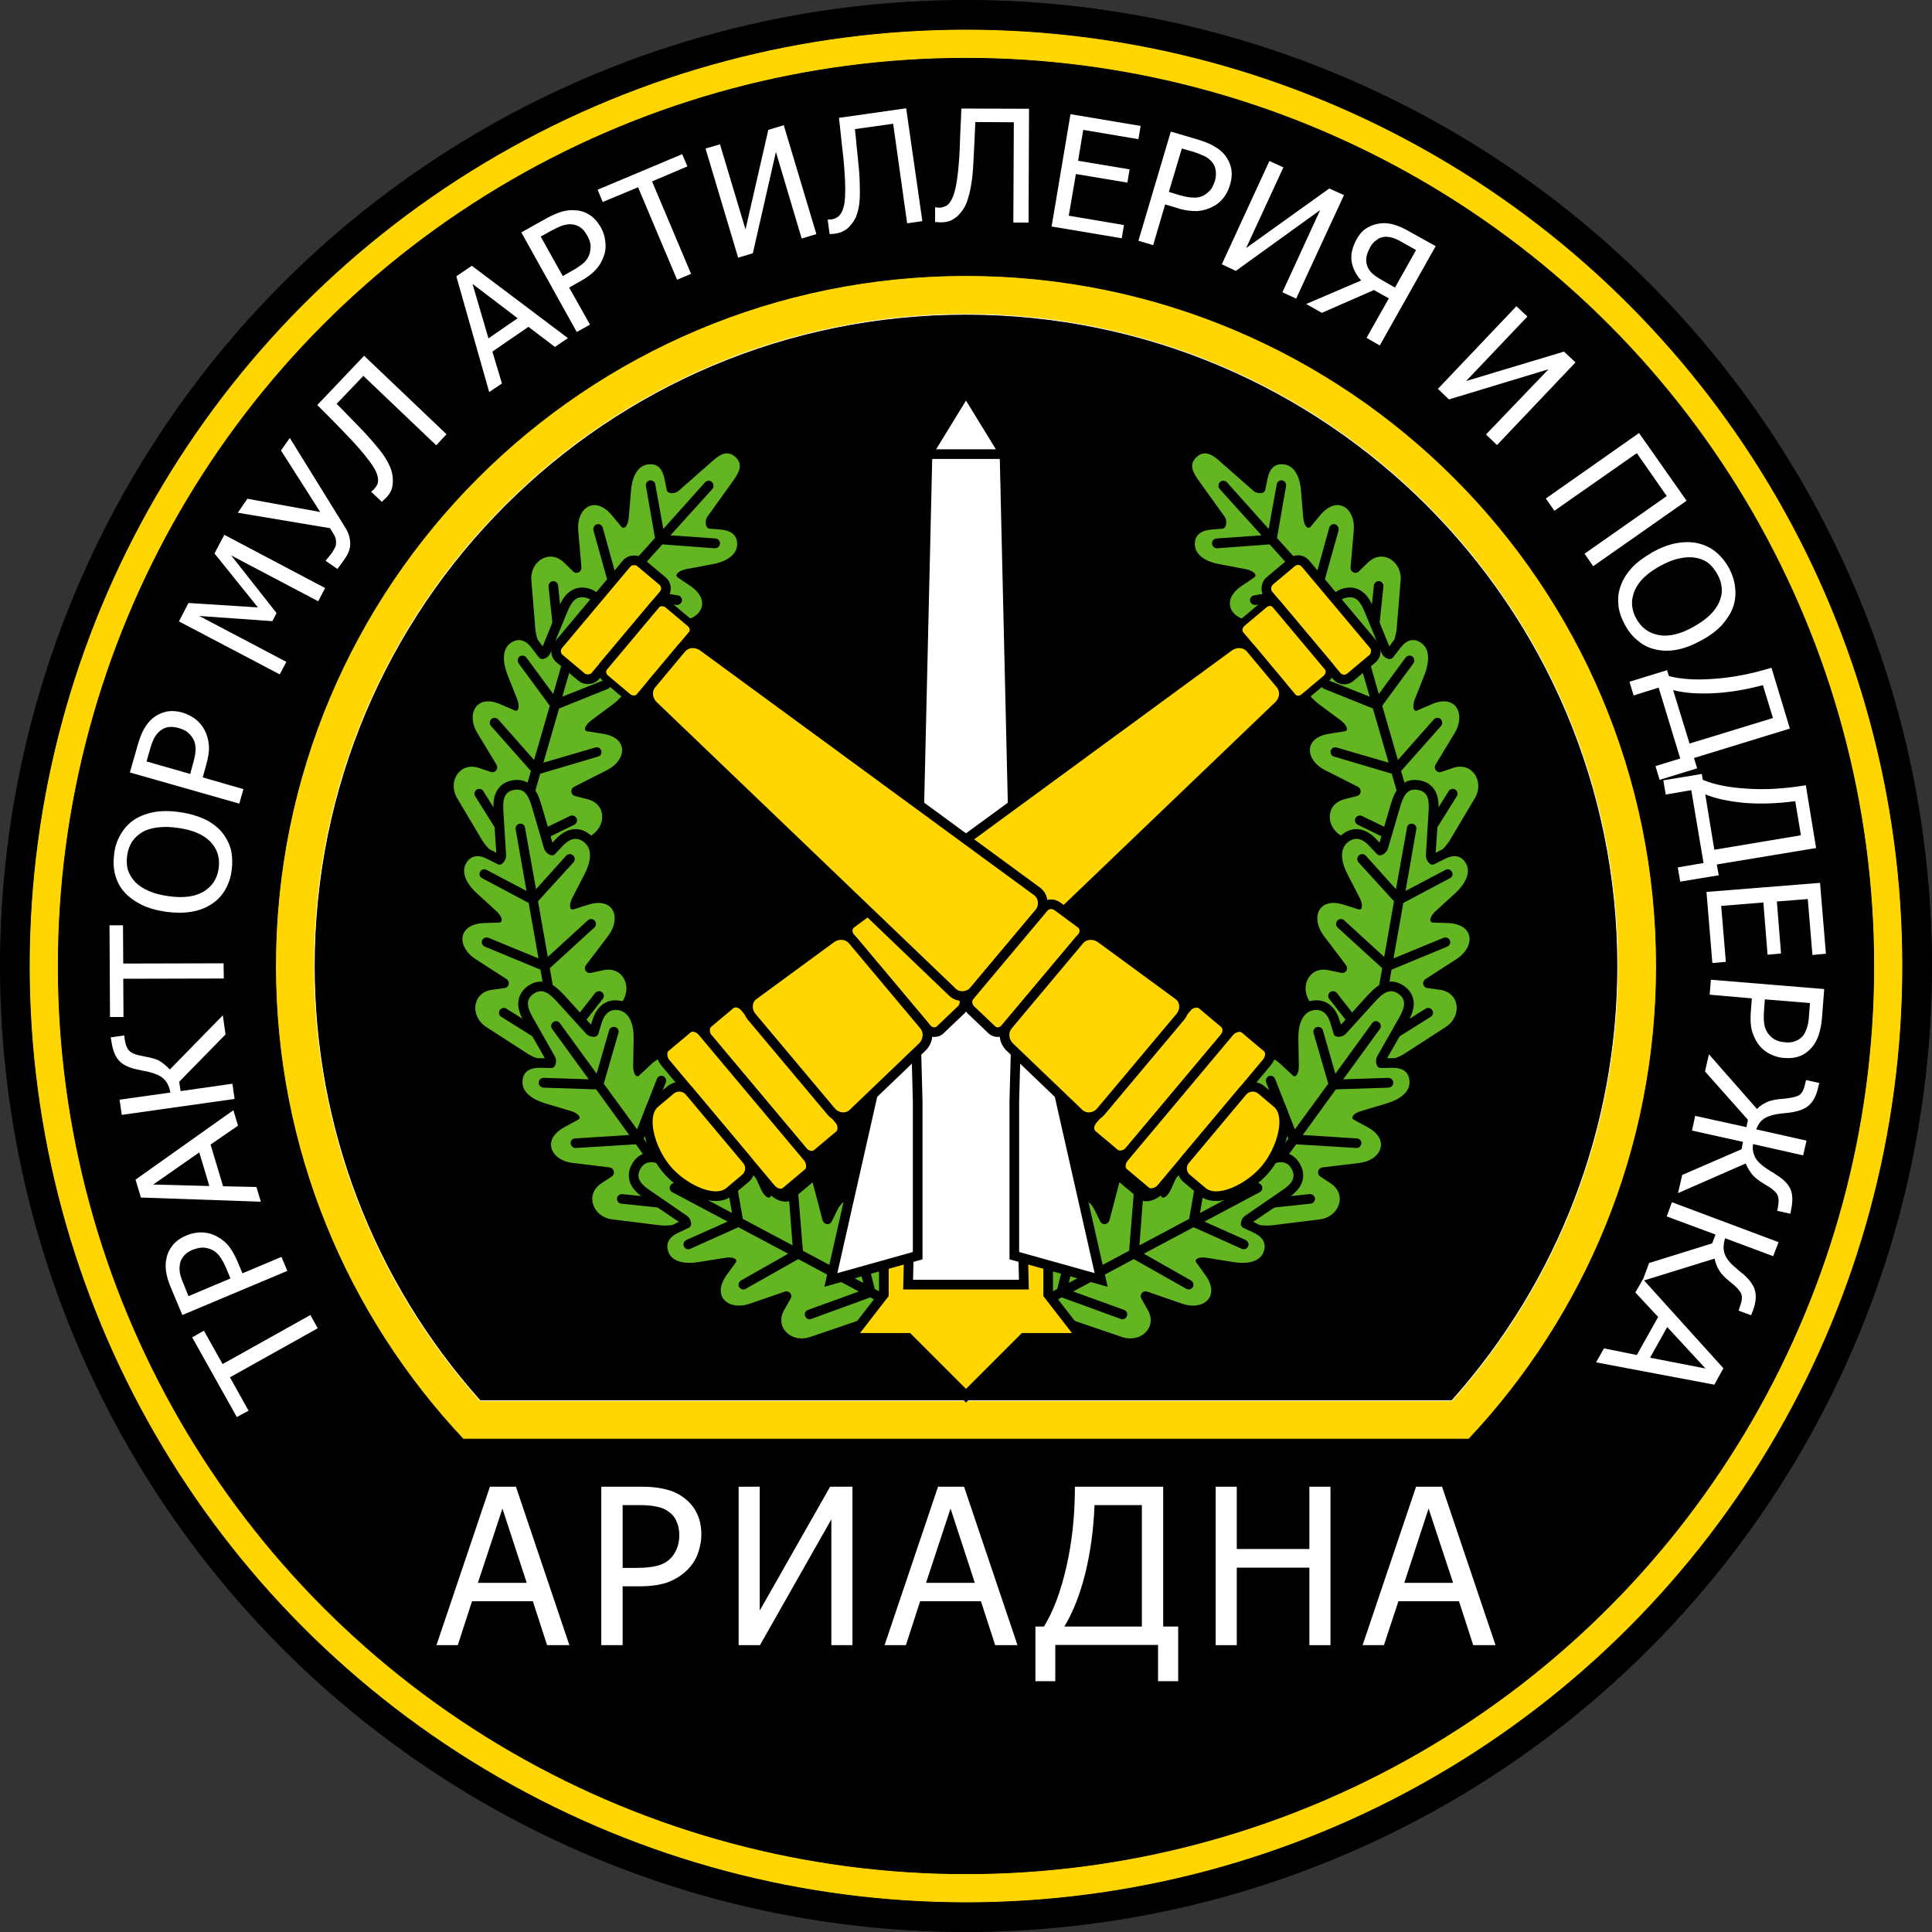 <?xml version="1.0" encoding="UTF-8" standalone="no"?>
<!-- Creator: CorelDRAW X7 -->

<svg
   xmlns:dc="http://purl.org/dc/elements/1.1/"
   xmlns:cc="http://creativecommons.org/ns#"
   xmlns:rdf="http://www.w3.org/1999/02/22-rdf-syntax-ns#"
   xmlns:svg="http://www.w3.org/2000/svg"
   xmlns="http://www.w3.org/2000/svg"
   xmlns:sodipodi="http://sodipodi.sourceforge.net/DTD/sodipodi-0.dtd"
   xmlns:inkscape="http://www.inkscape.org/namespaces/inkscape"
   xml:space="preserve"
   width="7.877in"
   height="7.877in"
   version="1.1"
   style="clip-rule:evenodd;fill-rule:evenodd;image-rendering:optimizeQuality;shape-rendering:geometricPrecision;text-rendering:geometricPrecision"
   viewBox="0 0 7877 7877"
   id="svg5395"
   inkscape:version="0.91 r13725"
   sodipodi:docname="ariadna_traktor_mul.svg"><rect x="0" y="0" width="7877" height="7877" fill="#333333" stroke="none"/><sodipodi:namedview
     pagecolor="#ffffff"
     bordercolor="#666666"
     borderopacity="1"
     objecttolerance="10"
     gridtolerance="10"
     guidetolerance="10"
     inkscape:pageopacity="0"
     inkscape:pageshadow="2"
     inkscape:window-width="640"
     inkscape:window-height="480"
     id="namedview5607"
     showgrid="false"
     inkscape:zoom="0.23838384"
     inkscape:cx="736.96501"
     inkscape:cy="849.46505"
     inkscape:window-x="0"
     inkscape:window-y="0"
     inkscape:window-maximized="0"
     inkscape:current-layer="svg5395" /><defs
     id="defs5397"><style
       type="text/css"
       id="style5399"><![CDATA[
    .str2 {stroke:black;stroke-width:39.37}
    .str0 {stroke:black;stroke-width:3}
    .str1 {stroke:white;stroke-width:3}
    .fil3 {fill:none}
    .fil0 {fill:black}
    .fil4 {fill:black}
    .fil5 {fill:#63B521}
    .fil1 {fill:#FFD600}
    .fil6 {fill:white}
    .fil2 {fill:white;fill-rule:nonzero}
   ]]></style></defs><g
     id="Layer_x0020_1"
     transform="translate(3938.5,-7061.5)"><circle
       class="fil0 str0"
       cy="11000"
       r="3937"
       id="circle5403"
       cx="0"
       style="fill:#000000;stroke:#000000;stroke-width:3" /><circle
       class="fil1 str0"
       cy="11000"
       r="3819"
       id="circle5405"
       cx="0"
       style="fill:#ffd600;stroke:#000000;stroke-width:3" /><circle
       class="fil0 str0"
       cy="11000"
       r="3701"
       id="circle5407"
       cx="0"
       style="fill:#000000;stroke:#000000;stroke-width:3" /><path
       class="fil1 str0"
       d="m 0,8185 c 1555,0 2815,1260 2815,2815 0,747 -291,1425 -765,1929 l -4100,0 c -474,-504 -765,-1182 -765,-1929 0,-1555 1260,-2815 2815,-2815 z"
       id="path5409"
       inkscape:connector-curvature="0"
       style="fill:#ffd600;stroke:#000000;stroke-width:3" /><path
       class="fil0 str1"
       d="m -1981,12772 3962,0 c 436,-488 676,-1115 676,-1772 C 2657,9532 1468,8343 0,8343 c -1468,0 -2657,1189 -2657,2657 0,657 240,1284 676,1772 z"
       id="path5411"
       inkscape:connector-curvature="0"
       style="fill:#000000;stroke:#ffffff;stroke-width:3" /><path
       class="fil2"
       d="m -2159,13769 218,-646 106,0 218,646 -91,0 -58,-179 -248,0 -58,179 -87,0 z m 368,-254 -99,-303 -100,303 199,0 z"
       id="path5413"
       inkscape:connector-curvature="0"
       style="fill:#ffffff;fill-rule:nonzero" /><path
       id="1"
       class="fil2"
       d="m -1079,13318 c 0,28 -6,55 -15,80 -10,25 -24,46 -42,64 -22,22 -48,38 -78,50 -30,11 -68,17 -114,17 l -72,0 0,240 -87,0 0,-646 162,0 c 39,0 71,3 98,10 27,6 50,16 71,31 24,16 43,37 56,62 14,26 21,56 21,92 z m -90,2 c 0,-22 -4,-41 -12,-57 -7,-17 -19,-30 -34,-40 -14,-10 -30,-16 -48,-19 -18,-4 -40,-6 -67,-6 l -70,0 0,256 58,0 c 34,0 62,-3 84,-9 21,-5 38,-15 53,-29 12,-13 21,-27 27,-43 6,-15 9,-33 9,-53 z"
       inkscape:connector-curvature="0"
       style="fill:#ffffff;fill-rule:nonzero" /><polygon
       id="2"
       class="fil2"
       points="-840,13769 -927,13769 -927,13123 -841,13123 -841,13628 -554,13123 -463,13123 -463,13769 -549,13769 -549,13256 "
       style="fill:#ffffff;fill-rule:nonzero" /><path
       id="3"
       class="fil2"
       d="m -332,13769 218,-646 106,0 218,646 -91,0 -58,-179 -248,0 -58,179 -87,0 z m 368,-254 -99,-303 -100,303 199,0 z"
       inkscape:connector-curvature="0"
       style="fill:#ffffff;fill-rule:nonzero" /><path
       id="4"
       class="fil2"
       d="m 865,13916 -82,0 0,-148 -419,0 0,148 -81,0 0,-223 35,0 c 38,-62 68,-142 91,-242 23,-100 35,-209 35,-328 l 360,0 0,570 61,0 0,223 z m -148,-223 0,-495 -193,0 c -4,104 -18,199 -39,284 -22,85 -50,155 -84,211 l 316,0 z"
       inkscape:connector-curvature="0"
       style="fill:#ffffff;fill-rule:nonzero" /><polygon
       id="5"
       class="fil2"
       points="1104,13453 1104,13769 1018,13769 1018,13123 1104,13123 1104,13377 1400,13377 1400,13123 1486,13123 1486,13769 1400,13769 1400,13453 "
       style="fill:#ffffff;fill-rule:nonzero" /><path
       id="6"
       class="fil2"
       d="m 1617,13769 218,-646 106,0 218,646 -91,0 -58,-179 -247,0 -59,179 -87,0 z m 369,-254 -100,-303 -99,303 199,0 z"
       inkscape:connector-curvature="0"
       style="fill:#ffffff;fill-rule:nonzero" /><circle
       class="fil3 str0"
       cy="11000"
       r="3898"
       id="circle5421"
       cx="0"
       style="fill:none;stroke:#000000;stroke-width:3" /><g
       id="_837969760"><g
         id="g5424"><path
           class="fil4"
           d="m 1722,9786 c 0,0 0,1 0,1 -1,0 -2,1 -3,2 -42,38 -113,60 -169,58 l -195,-3 c -60,-2 -116,-41 -127,-102 -7,-42 11,-81 42,-108 l 1,0 -100,-2 c -132,-2 -188,-132 -70,-213 l 4,-3 -78,-15 c -61,-11 -131,-46 -133,-118 -2,-61 41,-95 98,-101 l 22,-2 -95,-133 c -20,-27 -39,-59 -36,-93 2,-24 14,-43 31,-59 17,-15 38,-25 61,-25 36,1 65,23 90,45 l 122,109 5,-21 c 11,-57 49,-96 110,-88 71,10 99,83 104,146 l 6,79 3,-4 c 33,-39 83,-68 134,-48 56,22 76,85 72,140 l -9,99 0,0 c 30,-29 71,-43 112,-31 59,17 92,77 87,136 l -16,195 c -5,54 -33,121 -73,159 z"
           id="path5426"
           inkscape:connector-curvature="0"
           style="fill:#000000" /></g><g
         id="g5428"><path
           class="fil5"
           d="m 1772,9429 -16,195 c -5,53 -34,109 -63,136 -30,26 -89,49 -142,48 l -195,-4 c -80,-1 -123,-87 -60,-140 l 40,-34 c 14,-11 7,-34 -13,-35 l -151,-2 c -88,-1 -139,-80 -49,-142 l 52,-35 c 14,-10 -1,-27 -34,-34 l -106,-20 c -47,-8 -100,-32 -102,-80 -1,-36 21,-56 63,-61 l 49,-4 c 20,-2 19,-35 10,-48 L 951,9024 c -27,-37 -44,-70 -10,-100 33,-29 64,-9 97,21 l 134,118 c 12,11 44,15 48,-4 l 10,-48 c 9,-42 31,-61 67,-56 47,6 66,61 69,109 l 9,108 c 3,33 18,50 30,37 l 40,-48 c 71,-83 144,-25 136,63 l -13,150 c -2,20 20,30 33,18 l 38,-37 c 59,-57 140,-5 133,74 z"
           id="path5430"
           inkscape:connector-curvature="0"
           style="fill:#63b521" /><path
           class="fil0"
           d="m 1268,9255 154,171 59,-213 c 3,-10 13,-17 24,-14 10,3 16,14 14,25 l -66,236 187,208 23,-219 c 1,-11 11,-19 22,-18 10,1 18,11 17,22 l -27,255 21,22 c 7,8 6,21 -2,28 -8,7 -20,7 -27,-1 l -21,-23 -256,0 c -11,0 -20,-9 -20,-20 0,-10 9,-19 20,-19 l 221,0 -187,-208 -243,41 c -11,1 -21,-6 -23,-17 -1,-10 6,-21 17,-22 l 217,-37 -154,-171 -214,16 c -11,0 -20,-8 -21,-19 -1,-10 7,-20 18,-21 l 184,-13 -171,-189 c -7,-9 -6,-21 2,-28 8,-8 20,-7 28,1 l 170,190 33,-182 c 1,-10 12,-17 22,-16 11,2 18,13 16,23 l -37,212 z"
           id="path5432"
           inkscape:connector-curvature="0"
           style="fill:#000000" /></g><g
         id="g5434"><path
           class="fil4"
           d="m 1873,10616 c 0,0 -1,0 -1,0 -1,1 -2,1 -3,1 -54,16 -128,4 -178,-21 l -173,-89 c -102,-52 -101,-196 16,-225 l 0,-1 -89,-45 c -118,-59 -111,-201 31,-222 l 5,-1 -64,-48 c -50,-37 -98,-99 -68,-164 25,-56 78,-68 132,-48 l 21,8 -27,-162 c -6,-33 -9,-69 9,-99 12,-20 31,-32 53,-39 23,-6 45,-6 66,5 32,16 48,48 61,79 l 62,152 13,-18 c 36,-45 87,-63 138,-30 60,40 52,118 29,176 l -29,74 5,-2 c 47,-20 104,-25 142,16 40,43 31,110 2,157 l -51,85 0,0 c 40,-13 82,-7 114,21 46,42 50,110 19,161 l -100,168 c -28,47 -82,94 -135,111 z"
           id="path5436"
           inkscape:connector-curvature="0"
           style="fill:#000000" /></g><g
         id="g5438"><path
           class="fil5"
           d="m 2074,10317 -100,168 c -27,45 -78,84 -116,94 -38,11 -101,6 -149,-18 l -174,-89 c -70,-37 -71,-132 8,-152 l 51,-13 c 18,-5 21,-29 3,-38 l -134,-68 c -79,-40 -90,-132 19,-148 l 62,-10 c 17,-2 11,-24 -17,-45 l -86,-64 c -39,-29 -76,-73 -56,-117 15,-33 43,-41 83,-27 l 46,17 c 18,7 32,-22 30,-38 l -30,-176 c -8,-45 -9,-82 34,-94 43,-12 62,19 79,61 l 68,165 c 6,16 33,33 46,17 l 30,-39 c 25,-33 54,-41 84,-21 40,27 32,84 15,129 l -40,101 c -12,31 -5,53 10,46 l 58,-25 c 100,-44 140,41 95,116 l -78,129 c -11,18 5,36 22,31 l 50,-17 c 78,-25 128,57 87,125 z"
           id="path5440"
           inkscape:connector-curvature="0"
           style="fill:#63b521" /><path
           class="fil0"
           d="m 1697,9939 64,221 146,-165 c 7,-8 20,-9 28,-2 8,8 9,20 2,28 l -163,184 77,269 117,-187 c 5,-9 17,-12 27,-6 9,6 12,18 6,27 l -136,217 9,29 c 3,11 -3,22 -14,25 -10,3 -21,-3 -24,-14 l -9,-29 -230,-112 c -10,-5 -14,-17 -9,-27 5,-9 17,-13 26,-9 l 199,97 -77,-269 -236,-70 c -10,-3 -16,-14 -13,-24 3,-10 14,-16 24,-13 l 212,62 -64,-221 -199,-80 c -10,-4 -15,-15 -11,-26 4,-10 16,-14 26,-10 l 171,68 -71,-245 c -3,-10 3,-21 14,-24 10,-3 21,3 24,13 l 70,245 109,-148 c 6,-9 19,-11 28,-5 8,7 10,19 4,28 l -127,173 z"
           id="path5442"
           inkscape:connector-curvature="0"
           style="fill:#000000" /></g><g
         id="g5444"><path
           class="fil4"
           d="m 1645,11428 c -1,0 -1,0 -2,0 -1,0 -2,0 -3,-1 -55,-9 -116,-52 -150,-97 l -117,-156 c -68,-91 -4,-220 113,-195 l 1,0 -61,-80 c -33,-44 -49,-108 -13,-156 33,-44 90,-46 139,-30 l 5,1 -37,-70 c -29,-56 -44,-133 11,-178 47,-40 100,-27 140,15 l 15,16 46,-157 c 10,-32 23,-67 52,-86 20,-12 42,-15 65,-11 23,4 43,14 57,33 22,28 22,65 20,98 l -11,164 20,-10 c 52,-26 106,-20 137,33 36,62 -4,129 -51,171 l -58,54 5,0 c 51,2 104,23 120,76 17,57 -20,113 -66,142 l -84,54 1,0 c 119,17 133,161 39,223 l -163,106 c -46,30 -116,49 -170,41 z"
           id="path5446"
           inkscape:connector-curvature="0"
           style="fill:#000000" /></g><g
         id="g5448"><path
           class="fil5"
           d="m 1957,11248 -164,106 c -44,30 -107,42 -146,35 -39,-7 -93,-40 -125,-82 l -117,-157 c -48,-63 -7,-150 73,-133 l 52,11 c 18,4 31,-16 19,-32 l -91,-120 c -53,-71 -23,-159 82,-126 l 60,19 c 16,5 20,-17 5,-47 l -50,-97 c -22,-42 -36,-98 1,-129 28,-23 57,-18 86,12 l 34,36 c 14,14 39,-6 44,-22 l 50,-171 c 13,-43 28,-77 72,-69 44,7 47,44 44,89 l -11,178 c -1,17 16,45 34,36 l 44,-22 c 37,-19 67,-13 85,18 24,41 -8,90 -43,122 l -80,73 c -25,23 -29,46 -11,47 l 62,2 c 110,5 109,98 35,146 l -127,82 c -17,11 -11,34 7,37 l 52,7 c 81,12 90,107 24,151 z"
           id="path5450"
           inkscape:connector-curvature="0"
           style="fill:#63b521" /><path
           class="fil0"
           d="m 1783,10743 -40,226 204,-84 c 10,-4 22,1 26,11 4,10 -1,21 -11,25 l -227,94 -48,276 187,-117 c 9,-6 21,-3 27,6 6,9 3,22 -6,27 l -217,136 -6,30 c -2,11 -12,18 -23,16 -10,-2 -17,-12 -16,-23 l 6,-30 -158,-202 c -7,-8 -5,-21 3,-27 9,-7 21,-5 28,3 l 136,174 49,-275 -182,-166 c -8,-8 -8,-20 -1,-28 7,-8 20,-9 28,-1 l 163,149 40,-227 -145,-159 c -7,-8 -6,-21 2,-28 8,-7 20,-7 28,1 l 123,137 45,-251 c 1,-11 12,-18 22,-16 11,2 18,12 16,23 l -44,251 163,-86 c 9,-5 21,-2 26,8 6,9 2,21 -8,26 l -190,101 z"
           id="path5452"
           inkscape:connector-curvature="0"
           style="fill:#000000" /></g><g
         id="g5454"><path
           class="fil4"
           d="m 1083,12058 c 0,0 0,0 -1,-1 0,0 -1,-1 -2,-2 -46,-32 -82,-98 -92,-153 l -37,-191 c -11,-59 15,-122 73,-145 39,-16 81,-7 114,19 l 0,0 -19,-98 c -25,-129 91,-212 195,-113 l 3,4 -2,-80 c -1,-63 19,-138 88,-155 60,-14 102,20 119,75 l 7,21 110,-121 c 23,-24 49,-50 84,-54 23,-3 45,5 64,18 19,14 32,32 37,55 7,35 -9,68 -26,97 l -81,142 22,0 c 58,0 104,29 109,90 5,71 -61,114 -121,131 l -76,23 5,3 c 126,68 83,204 -48,219 l -99,12 1,1 c 99,67 51,202 -62,217 l -194,24 c -54,7 -125,-7 -171,-38 z"
           id="path5456"
           inkscape:connector-curvature="0"
           style="fill:#000000" /></g><g
         id="g5458"><path
           class="fil5"
           d="m 1443,12033 -194,24 c -53,6 -114,-10 -146,-33 -32,-24 -67,-77 -77,-129 l -37,-192 c -14,-78 60,-138 125,-87 l 41,32 c 15,11 36,-1 32,-21 l -29,-148 c -17,-86 49,-152 128,-76 l 46,43 c 12,12 26,-7 25,-41 l -2,-108 c -1,-47 11,-104 57,-116 35,-8 60,9 73,49 l 14,47 c 7,19 38,12 49,0 l 120,-132 c 31,-34 60,-57 96,-31 36,26 22,61 0,100 l -88,155 c -8,15 -5,47 15,47 l 48,-1 c 43,0 67,18 69,54 4,48 -46,77 -92,91 l -104,31 c -32,9 -46,28 -30,36 l 55,30 c 96,52 54,136 -33,146 l -150,18 c -20,3 -25,26 -10,37 l 44,29 c 67,46 33,136 -45,146 z"
           id="path5460"
           inkscape:connector-curvature="0"
           style="fill:#63b521" /><path
           class="fil0"
           d="m 1508,11503 -135,186 221,14 c 10,0 19,10 18,20 -1,11 -10,20 -21,19 l -245,-15 -165,226 220,-23 c 11,-1 20,7 22,17 1,11 -7,21 -18,22 l -255,27 -18,25 c -6,8 -18,10 -27,4 -9,-6 -11,-19 -5,-28 l 18,-24 -53,-251 c -2,-10 5,-21 15,-23 11,-2 21,4 24,15 l 46,216 164,-226 -90,-229 c -4,-10 1,-22 11,-26 10,-4 21,1 25,11 l 81,206 136,-186 -60,-207 c -3,-10 3,-21 13,-24 11,-3 22,3 25,13 l 51,177 150,-206 c 6,-9 19,-11 27,-4 9,6 11,18 5,27 l -150,206 184,-6 c 11,0 20,9 20,19 1,11 -8,20 -19,21 l -215,7 z"
           id="path5462"
           inkscape:connector-curvature="0"
           style="fill:#000000" /></g><g
         id="g5464"><path
           class="fil4"
           d="m 560,11977 25,-97 c 34,-127 174,-150 225,-16 l 1,5 33,-72 c 27,-57 77,-116 147,-101 60,13 83,62 74,120 l -3,22 152,-61 c 32,-12 67,-23 100,-12 22,8 38,24 49,45 11,20 15,42 9,65 -9,34 -38,57 -65,76 l -136,92 20,10 c 52,25 81,71 58,128 -26,66 -104,76 -166,65 l -78,-13 3,4 c 30,42 46,97 14,142 -34,48 -101,53 -153,35 l -94,-32 0,0 c 21,36 24,79 3,116 -31,54 -97,71 -154,52 l -184,-63 c -53,-18 -113,-63 -139,-113 -27,-49 -31,-124 -16,-178 l 51,-188 c 30,-110 171,-139 223,-32 l 1,1 z"
           id="path5466"
           inkscape:connector-curvature="0"
           style="fill:#000000" /></g><g
         id="g5468"><path
           class="fil5"
           d="m 637,12513 -185,-63 c -50,-18 -98,-60 -116,-94 -19,-35 -27,-98 -13,-150 l 51,-188 c 21,-77 114,-98 150,-24 l 23,47 c 8,17 32,15 38,-5 l 38,-145 c 23,-86 111,-116 150,-13 l 22,59 c 6,16 26,5 40,-25 l 45,-99 c 20,-43 56,-89 103,-79 35,8 49,34 43,76 l -7,48 c -3,20 29,28 44,22 l 166,-66 c 42,-17 78,-25 99,14 21,39 -6,65 -44,90 l -147,101 c -14,9 -25,39 -7,48 l 44,21 c 38,18 52,45 39,79 -18,44 -76,48 -123,40 l -107,-17 c -33,-6 -54,5 -44,19 l 37,51 c 64,90 -11,146 -94,117 l -142,-49 c -19,-7 -34,12 -25,28 l 26,46 c 41,71 -29,136 -104,111 z"
           id="path5470"
           inkscape:connector-curvature="0"
           style="fill:#63b521" /><path
           class="fil0"
           d="m 928,12065 -203,108 192,109 c 10,6 13,18 8,27 -6,9 -18,13 -27,7 l -214,-121 -247,132 207,75 c 11,4 16,15 12,25 -4,11 -15,16 -25,12 l -241,-88 -27,15 c -9,5 -21,1 -26,-8 -5,-10 -2,-22 8,-27 l 27,-14 62,-249 c 2,-10 13,-17 24,-14 10,3 16,13 14,24 l -53,214 246,-131 20,-246 c 0,-10 10,-18 21,-18 11,1 19,11 18,22 l -17,220 203,-108 37,-212 c 2,-11 12,-18 22,-16 11,2 18,12 16,23 l -31,181 225,-120 c 10,-5 22,-1 27,9 5,9 1,21 -8,26 l -226,120 168,75 c 10,5 15,16 10,26 -4,10 -16,15 -26,10 l -196,-88 z"
           id="path5472"
           inkscape:connector-curvature="0"
           style="fill:#000000" /></g></g><g
       id="_835863584"><g
         id="g5475"><path
           class="fil4"
           d="m -1722,9786 c 0,0 0,1 0,1 1,0 2,1 3,2 42,38 113,60 169,58 l 195,-3 c 60,-2 116,-41 127,-102 7,-42 -11,-81 -42,-108 l -1,0 100,-2 c 132,-2 188,-132 70,-213 l -4,-3 78,-15 c 61,-11 131,-46 133,-118 2,-61 -41,-95 -98,-101 l -22,-2 95,-133 c 20,-27 39,-59 36,-93 -2,-24 -14,-43 -31,-59 -17,-15 -38,-25 -61,-25 -36,1 -65,23 -90,45 l -122,109 -5,-21 c -11,-57 -49,-96 -110,-88 -71,10 -99,83 -104,146 l -6,79 -3,-4 c -33,-39 -83,-68 -134,-48 -56,22 -76,85 -72,140 l 9,99 0,0 c -30,-29 -71,-43 -112,-31 -59,17 -92,77 -87,136 l 16,195 c 5,54 33,121 73,159 z"
           id="path5477"
           inkscape:connector-curvature="0"
           style="fill:#000000" /></g><g
         id="g5479"><path
           class="fil5"
           d="m -1772,9429 16,195 c 5,53 34,109 63,136 30,26 89,49 142,48 l 195,-4 c 80,-1 123,-87 60,-140 l -40,-34 c -14,-11 -7,-34 13,-35 l 151,-2 c 88,-1 139,-80 49,-142 l -52,-35 c -14,-10 1,-27 34,-34 l 106,-20 c 47,-8 100,-32 102,-80 1,-36 -21,-56 -63,-61 l -49,-4 c -20,-2 -19,-35 -10,-48 l 104,-145 c 27,-37 44,-70 10,-100 -33,-29 -64,-9 -97,21 l -134,118 c -12,11 -44,15 -48,-4 l -10,-48 c -9,-42 -31,-61 -67,-56 -47,6 -66,61 -69,109 l -9,108 c -3,33 -18,50 -30,37 l -40,-48 c -71,-83 -144,-25 -136,63 l 13,150 c 2,20 -20,30 -33,18 l -38,-37 c -59,-57 -140,-5 -133,74 z"
           id="path5481"
           inkscape:connector-curvature="0"
           style="fill:#63b521" /><path
           class="fil0"
           d="m -1268,9255 -154,171 -59,-213 c -3,-10 -13,-17 -24,-14 -10,3 -16,14 -14,25 l 66,236 -187,208 -23,-219 c -1,-11 -11,-19 -22,-18 -10,1 -18,11 -17,22 l 27,255 -21,22 c -7,8 -6,21 2,28 8,7 20,7 27,-1 l 21,-23 256,0 c 11,0 20,-9 20,-20 0,-10 -9,-19 -20,-19 l -221,0 188,-208 242,41 c 11,1 21,-6 23,-17 1,-10 -6,-21 -17,-22 l -217,-37 154,-171 214,16 c 11,0 20,-8 21,-19 1,-10 -7,-20 -18,-21 l -184,-13 171,-189 c 7,-9 6,-21 -2,-28 -8,-8 -20,-7 -28,1 l -170,190 -33,-182 c -1,-10 -12,-17 -22,-16 -11,2 -18,13 -16,23 l 37,212 z"
           id="path5483"
           inkscape:connector-curvature="0"
           style="fill:#000000" /></g><g
         id="g5485"><path
           class="fil4"
           d="m -1873,10616 c 0,0 1,0 1,0 1,1 2,1 3,1 54,16 128,4 178,-21 l 173,-89 c 102,-52 101,-196 -16,-225 l 0,-1 89,-45 c 118,-59 111,-201 -31,-222 l -5,-1 64,-48 c 50,-37 98,-99 68,-164 -25,-56 -78,-68 -132,-48 l -21,8 27,-162 c 6,-33 9,-69 -9,-99 -12,-20 -31,-32 -53,-39 -23,-6 -45,-6 -66,5 -32,16 -48,48 -61,79 l -62,152 -13,-18 c -36,-45 -87,-63 -138,-30 -60,40 -52,118 -29,176 l 29,74 -5,-2 c -47,-20 -104,-25 -142,16 -40,43 -31,110 -2,157 l 51,85 0,0 c -40,-13 -82,-7 -114,21 -46,42 -50,110 -19,161 l 100,168 c 28,47 82,94 135,111 z"
           id="path5487"
           inkscape:connector-curvature="0"
           style="fill:#000000" /></g><g
         id="g5489"><path
           class="fil5"
           d="m -2074,10317 100,168 c 27,45 78,84 116,94 38,11 101,6 149,-18 l 174,-89 c 70,-37 71,-132 -8,-152 l -51,-13 c -18,-5 -21,-29 -3,-38 l 134,-68 c 79,-40 90,-132 -19,-148 l -62,-10 c -17,-2 -11,-24 17,-45 l 86,-64 c 39,-29 76,-73 56,-117 -15,-33 -43,-41 -83,-27 l -46,17 c -18,7 -32,-22 -30,-38 l 30,-176 c 8,-45 9,-82 -34,-94 -43,-12 -62,19 -79,61 l -68,165 c -6,16 -33,33 -46,17 l -30,-39 c -25,-33 -54,-41 -84,-21 -40,27 -32,84 -15,129 l 40,101 c 12,31 5,53 -10,46 l -58,-25 c -100,-44 -140,41 -95,116 l 78,129 c 11,18 -5,36 -22,31 l -50,-17 c -78,-25 -128,57 -87,125 z"
           id="path5491"
           inkscape:connector-curvature="0"
           style="fill:#63b521" /><path
           class="fil0"
           d="m -1697,9939 -64,221 -146,-165 c -7,-8 -20,-9 -28,-2 -8,8 -9,20 -2,28 l 163,184 -77,269 -117,-187 c -5,-9 -17,-12 -27,-6 -9,6 -12,18 -6,27 l 136,217 -9,29 c -3,11 3,22 14,25 10,3 21,-3 24,-14 l 9,-29 230,-112 c 10,-5 14,-17 9,-27 -5,-9 -17,-13 -26,-9 l -199,97 77,-269 236,-70 c 11,-3 16,-14 13,-24 -3,-10 -14,-16 -24,-13 l -212,62 64,-221 199,-80 c 10,-4 15,-15 11,-26 -4,-10 -16,-14 -26,-10 l -171,68 71,-245 c 3,-10 -3,-21 -14,-24 -10,-3 -21,3 -24,13 l -70,245 -109,-148 c -6,-9 -19,-11 -28,-5 -8,7 -10,19 -4,28 l 127,173 z"
           id="path5493"
           inkscape:connector-curvature="0"
           style="fill:#000000" /></g><g
         id="g5495"><path
           class="fil4"
           d="m -1645,11428 c 1,0 1,0 2,0 1,0 2,0 3,-1 55,-9 116,-52 150,-97 l 117,-156 c 68,-91 4,-220 -113,-195 l -1,0 61,-80 c 33,-44 49,-108 13,-156 -33,-44 -90,-46 -139,-30 l -5,1 37,-70 c 29,-56 44,-133 -11,-178 -47,-40 -100,-27 -140,15 l -15,16 -46,-157 c -10,-32 -23,-67 -52,-86 -20,-12 -42,-15 -65,-11 -23,4 -43,14 -57,33 -22,28 -22,65 -20,98 l 11,164 -20,-10 c -52,-26 -106,-20 -137,33 -36,62 4,129 51,171 l 58,54 -5,0 c -51,2 -104,23 -120,76 -17,57 20,113 66,142 l 84,54 -1,0 c -119,17 -133,161 -39,223 l 163,106 c 46,30 116,49 170,41 z"
           id="path5497"
           inkscape:connector-curvature="0"
           style="fill:#000000" /></g><g
         id="g5499"><path
           class="fil5"
           d="m -1957,11248 164,106 c 44,30 107,42 146,35 39,-7 93,-40 125,-82 l 117,-157 c 48,-63 7,-150 -73,-133 l -52,11 c -18,4 -31,-16 -19,-32 l 91,-120 c 53,-71 23,-159 -82,-126 l -60,19 c -16,5 -20,-17 -5,-47 l 50,-97 c 22,-42 36,-98 -1,-129 -28,-23 -57,-18 -86,12 l -34,36 c -14,14 -39,-6 -44,-22 l -50,-171 c -13,-43 -28,-77 -72,-69 -44,7 -47,44 -44,89 l 11,178 c 1,17 -16,45 -34,36 l -44,-22 c -37,-19 -67,-13 -85,18 -24,41 8,90 43,122 l 80,73 c 25,23 29,46 11,47 l -62,2 c -110,5 -109,98 -35,146 l 127,82 c 17,11 11,34 -7,37 l -52,7 c -81,12 -90,107 -24,151 z"
           id="path5501"
           inkscape:connector-curvature="0"
           style="fill:#63b521" /><path
           class="fil0"
           d="m -1783,10743 40,226 -204,-84 c -10,-4 -22,1 -26,11 -4,10 1,21 11,25 l 227,94 48,276 -187,-117 c -9,-6 -21,-3 -27,6 -6,9 -3,22 6,27 l 217,136 6,30 c 2,11 12,18 23,16 10,-2 17,-12 16,-23 l -6,-30 158,-202 c 7,-8 5,-21 -3,-27 -9,-7 -21,-5 -28,3 l -136,174 -49,-275 182,-166 c 8,-8 8,-20 1,-28 -7,-8 -20,-9 -28,-1 l -163,149 -40,-227 145,-159 c 7,-8 6,-21 -2,-28 -8,-7 -20,-7 -28,1 l -123,137 -45,-251 c -1,-11 -12,-18 -22,-16 -11,2 -18,12 -16,23 l 44,251 -163,-86 c -9,-5 -21,-2 -26,8 -5,9 -2,21 8,26 l 190,101 z"
           id="path5503"
           inkscape:connector-curvature="0"
           style="fill:#000000" /></g><g
         id="g5505"><path
           class="fil4"
           d="m -1083,12058 c 0,0 0,0 1,-1 0,0 1,-1 2,-2 46,-32 82,-98 92,-153 l 37,-191 c 11,-59 -15,-122 -73,-145 -39,-16 -81,-7 -114,19 l 0,0 19,-98 c 25,-129 -91,-212 -195,-113 l -3,4 2,-80 c 1,-63 -19,-138 -88,-155 -60,-14 -102,20 -119,75 l -7,21 -110,-121 c -23,-24 -49,-50 -84,-54 -23,-3 -45,5 -64,18 -19,14 -32,32 -37,55 -7,35 9,68 26,97 l 81,142 -22,0 c -58,0 -104,29 -109,90 -5,71 61,114 121,131 l 76,23 -5,3 c -126,68 -83,204 48,219 l 99,12 -1,1 c -99,67 -51,202 62,217 l 194,24 c 54,7 125,-7 171,-38 z"
           id="path5507"
           inkscape:connector-curvature="0"
           style="fill:#000000" /></g><g
         id="g5509"><path
           class="fil5"
           d="m -1443,12033 194,24 c 53,6 114,-10 146,-33 32,-24 67,-77 77,-129 l 37,-192 c 14,-78 -60,-138 -125,-87 l -41,32 c -15,11 -36,-1 -32,-21 l 29,-148 c 17,-86 -49,-152 -128,-76 l -46,43 c -12,12 -26,-7 -25,-41 l 2,-108 c 1,-47 -11,-104 -57,-116 -35,-8 -60,9 -73,49 l -14,47 c -7,19 -38,12 -49,0 l -120,-132 c -31,-34 -60,-57 -96,-31 -36,26 -22,61 0,100 l 88,155 c 9,15 5,47 -15,47 l -48,-1 c -43,0 -67,18 -69,54 -4,48 46,77 92,91 l 104,31 c 32,9 46,28 30,36 l -55,30 c -96,52 -54,136 33,146 l 150,18 c 20,3 25,26 10,37 l -44,29 c -67,46 -33,136 45,146 z"
           id="path5511"
           inkscape:connector-curvature="0"
           style="fill:#63b521" /><path
           class="fil0"
           d="m -1508,11503 135,186 -221,14 c -10,0 -19,10 -18,20 1,11 10,20 21,19 l 245,-15 165,226 -220,-23 c -11,-1 -20,7 -22,17 -1,11 7,21 18,22 l 255,27 18,25 c 6,8 18,10 27,4 9,-6 11,-19 5,-28 l -18,-24 53,-251 c 2,-10 -5,-21 -15,-23 -11,-2 -21,4 -24,15 l -46,216 -164,-226 90,-229 c 4,-10 -1,-22 -11,-26 -10,-4 -21,1 -25,11 l -81,206 -136,-186 60,-207 c 3,-10 -3,-21 -13,-24 -11,-3 -22,3 -25,13 l -51,177 -150,-206 c -6,-9 -19,-11 -27,-4 -9,6 -11,18 -5,27 l 150,206 -184,-6 c -11,0 -20,9 -20,19 -1,11 8,20 19,21 l 215,7 z"
           id="path5513"
           inkscape:connector-curvature="0"
           style="fill:#000000" /></g><g
         id="g5515"><path
           class="fil4"
           d="m -560,11977 -25,-97 c -34,-127 -174,-150 -225,-16 l -1,5 -33,-72 c -27,-57 -77,-116 -147,-101 -60,13 -83,62 -74,120 l 3,22 -152,-61 c -32,-12 -67,-23 -100,-12 -22,8 -38,24 -49,45 -11,20 -15,42 -9,65 9,34 38,57 65,76 l 136,92 -20,10 c -52,25 -81,71 -58,128 26,66 104,76 166,65 l 78,-13 -3,4 c -30,42 -46,97 -14,142 34,48 101,53 153,35 l 94,-32 0,0 c -21,36 -24,79 -3,116 31,54 97,71 154,52 l 184,-63 c 53,-18 113,-63 139,-113 27,-49 31,-124 16,-178 l -51,-188 c -30,-110 -171,-139 -223,-32 l -1,1 z"
           id="path5517"
           inkscape:connector-curvature="0"
           style="fill:#000000" /></g><g
         id="g5519"><path
           class="fil5"
           d="m -637,12513 185,-63 c 50,-18 98,-60 116,-94 19,-35 27,-98 13,-150 l -51,-188 c -21,-77 -114,-98 -150,-24 l -23,47 c -8,17 -32,15 -38,-5 l -38,-145 c -23,-86 -111,-116 -150,-13 l -22,59 c -6,16 -26,5 -40,-25 l -45,-99 c -20,-43 -56,-89 -103,-79 -35,8 -49,34 -43,76 l 7,48 c 3,20 -29,28 -44,22 l -166,-66 c -42,-17 -78,-25 -99,14 -21,39 6,65 44,90 l 147,101 c 14,9 25,39 7,48 l -44,21 c -38,18 -52,45 -39,79 18,44 76,48 123,40 l 107,-17 c 33,-6 54,5 44,19 l -37,51 c -64,90 11,146 94,117 l 142,-49 c 19,-7 34,12 25,28 l -26,46 c -41,71 29,136 104,111 z"
           id="path5521"
           inkscape:connector-curvature="0"
           style="fill:#63b521" /><path
           class="fil0"
           d="m -928,12065 203,108 -192,109 c -10,6 -13,18 -8,27 6,9 18,13 27,7 l 214,-121 247,132 -207,75 c -11,4 -16,15 -12,25 4,11 15,16 25,12 l 241,-88 27,15 c 9,5 21,1 26,-8 5,-10 2,-22 -8,-27 l -27,-14 -62,-249 c -2,-10 -13,-17 -24,-14 -10,3 -16,13 -14,24 l 53,214 -246,-131 -20,-246 c 0,-10 -10,-18 -21,-18 -11,1 -19,11 -18,22 l 17,220 -203,-108 -37,-212 c -2,-11 -12,-18 -22,-16 -11,2 -18,12 -16,23 l 31,181 -225,-120 c -10,-5 -22,-1 -27,9 -5,9 -1,21 8,26 l 226,120 -168,75 c -10,5 -15,16 -10,26 4,10 16,15 26,10 l 196,-88 z"
           id="path5523"
           inkscape:connector-curvature="0"
           style="fill:#000000" /></g></g><g
       id="_835858912"><polygon
         class="fil1 str2"
         points="335,12339 472,12516 236,12516 0,12752 -236,12516 -472,12516 -335,12339 -335,12201 0,12102 335,12201 "
         id="polygon5526"
         style="fill:#ffd600;stroke:#000000;stroke-width:39.37" /><polygon
         class="fil6 str2"
         points="-236,12299 -157,8913 0,8657 157,8913 236,12299 "
         id="polygon5528"
         style="fill:#ffffff;stroke:#000000;stroke-width:39.37" /><polygon
         class="fil6 str2"
         points="-197,11551 -197,12181 -551,12280 -217,10803 "
         id="polygon5530"
         style="fill:#ffffff;stroke:#000000;stroke-width:39.37" /><polygon
         class="fil6 str2"
         points="197,11551 197,12181 551,12280 217,10803 "
         id="polygon5532"
         style="fill:#ffffff;stroke:#000000;stroke-width:39.37" /><line
         class="fil3 str2"
         x1="-157"
         y1="8913"
         x2="157"
         y2="8913"
         id="line5534"
         style="fill:none;stroke:#000000;stroke-width:39.37" /></g><polygon
       class="fil2"
       points="-2973,12839 -3155,12514 -3107,12487 -3031,12623 -2673,12423 -2643,12477 -3001,12677 -2925,12813 "
       id="polygon5536"
       style="fill:#ffffff;fill-rule:nonzero" /><path
       id="path5538"
       class="fil2"
       d="m -3179,12099 c 18,-8 37,-12 57,-13 19,0 37,3 54,10 21,9 39,21 55,38 16,17 30,41 43,71 l 20,48 159,-67 24,57 -428,180 -45,-107 c -11,-26 -18,-48 -21,-68 -3,-19 -3,-38 1,-55 4,-21 13,-39 26,-55 13,-16 31,-29 55,-39 z m 26,58 c -15,6 -26,14 -35,24 -9,10 -15,21 -17,35 -2,11 -2,23 0,36 3,13 8,29 16,47 l 19,47 171,-72 -16,-39 c -10,-23 -20,-41 -29,-53 -10,-13 -22,-22 -35,-27 -12,-5 -24,-7 -36,-7 -12,1 -24,4 -38,9 z"
       inkscape:connector-curvature="0"
       style="fill:#ffffff;fill-rule:nonzero" /><path
       id="path5540"
       class="fil2"
       d="m -2875,11961 -489,-17 -22,-73 399,-283 19,63 -112,77 51,170 136,3 18,60 z m -251,-201 -188,131 229,6 -41,-137 z"
       inkscape:connector-curvature="0"
       style="fill:#ffffff;fill-rule:nonzero" /><path
       id="path5542"
       class="fil2"
       d="m -3030,11201 11,78 -189,193 6,38 211,-30 9,62 -460,65 -9,-62 207,-29 c -4,-24 -13,-42 -26,-55 -13,-12 -31,-21 -54,-27 -9,-3 -19,-5 -27,-6 -9,-2 -17,-4 -23,-5 -36,-7 -63,-19 -79,-37 -16,-17 -26,-43 -31,-77 l -3,-18 55,-8 2,15 c 3,25 11,42 22,51 11,9 31,15 59,20 29,5 50,11 64,20 14,9 27,20 39,33 l 216,-221 z"
       inkscape:connector-curvature="0"
       style="fill:#ffffff;fill-rule:nonzero" /><polygon
       id="polygon5544"
       class="fil2"
       points="-3490,11208 -3492,10834 -3437,10834 -3436,10990 -3027,10989 -3026,11051 -3436,11052 -3435,11208 "
       style="fill:#ffffff;fill-rule:nonzero" /><path
       id="path5546"
       class="fil2"
       d="m -3389,10402 c 22,-14 49,-24 81,-30 31,-5 66,-5 104,1 37,5 70,15 99,28 29,14 52,31 70,52 18,22 31,46 38,73 6,26 7,54 3,84 -4,31 -14,59 -28,82 -14,23 -32,42 -56,57 -23,15 -50,25 -81,30 -31,5 -66,5 -103,0 -39,-6 -72,-15 -100,-29 -28,-14 -51,-31 -70,-52 -18,-20 -30,-44 -37,-70 -7,-27 -8,-56 -4,-86 4,-32 14,-59 29,-83 14,-23 32,-42 55,-57 z m 176,35 c -31,-5 -58,-5 -82,-2 -25,3 -46,9 -63,19 -17,10 -31,23 -42,39 -10,16 -17,34 -20,56 -3,22 -2,42 3,60 6,17 16,34 30,49 14,14 32,26 55,36 23,10 49,17 79,21 60,9 108,3 144,-18 35,-21 56,-52 62,-95 6,-42 -5,-78 -33,-108 -29,-30 -73,-49 -133,-57 z"
       inkscape:connector-curvature="0"
       style="fill:#ffffff;fill-rule:nonzero" /><path
       id="path5548"
       class="fil2"
       d="m -3194,9967 c 19,6 37,15 52,26 15,12 27,26 36,42 11,20 17,41 19,64 2,23 -2,50 -11,82 l -14,50 166,48 -17,59 -446,-127 32,-112 c 8,-27 16,-49 26,-66 10,-17 21,-32 35,-43 16,-13 34,-22 55,-27 20,-4 42,-3 67,4 z m -16,63 c -16,-5 -30,-6 -43,-4 -12,2 -24,8 -34,16 -9,8 -17,18 -23,29 -6,12 -12,27 -17,46 l -14,49 178,51 11,-41 c 7,-24 11,-43 11,-59 0,-16 -3,-31 -10,-43 -7,-12 -15,-21 -24,-28 -9,-7 -21,-12 -35,-16 z"
       inkscape:connector-curvature="0"
       style="fill:#ffffff;fill-rule:nonzero" /><polygon
       id="7"
       class="fil2"
       points="-2811,9561 -2828,9594 -3126,9573 -2771,9760 -2798,9811 -3209,9595 -3170,9520 -2887,9538 -3064,9318 -3024,9242 -2613,9459 -2641,9513 -2996,9326 "
       style="fill:#ffffff;fill-rule:nonzero" /><path
       id="8"
       class="fil2"
       d="m -2757,8847 224,362 c 10,15 16,29 19,42 3,13 4,25 3,36 -1,11 -4,20 -8,29 -4,8 -8,16 -14,24 -5,7 -10,15 -17,24 -7,9 -11,14 -13,17 l -48,-33 3,-4 c 2,-2 5,-6 9,-11 4,-5 9,-11 15,-19 2,-4 5,-9 8,-14 4,-6 6,-11 7,-17 1,-6 1,-13 0,-20 -1,-7 -4,-16 -10,-25 l -14,-23 -376,-63 39,-57 297,54 -160,-251 36,-51 z"
       inkscape:connector-curvature="0"
       style="fill:#ffffff;fill-rule:nonzero" /><path
       id="9"
       class="fil2"
       d="m -2118,8832 -42,45 -297,-283 -109,114 c 17,17 33,33 48,49 16,16 30,31 42,43 31,32 55,59 73,81 19,22 33,42 43,60 9,17 16,32 19,46 3,13 5,26 4,38 0,13 -2,24 -6,35 -5,11 -12,21 -21,31 -3,3 -7,6 -10,9 -3,3 -6,6 -7,8 l -44,-41 3,-4 c 2,-1 3,-2 5,-3 1,-1 2,-2 4,-5 5,-5 9,-11 12,-17 3,-6 4,-13 4,-19 0,-20 -11,-45 -33,-74 -21,-29 -52,-66 -94,-109 -14,-15 -33,-34 -56,-58 -24,-24 -45,-46 -65,-65 l 191,-201 336,320 z"
       inkscape:connector-curvature="0"
       style="fill:#ffffff;fill-rule:nonzero" /><path
       id="10"
       class="fil2"
       d="m -1944,8660 -134,-472 63,-43 392,295 -53,36 -108,-82 -147,101 39,130 -52,35 z m 116,-301 -184,-140 65,222 119,-82 z"
       inkscape:connector-curvature="0"
       style="fill:#ffffff;fill-rule:nonzero" /><path
       id="11"
       class="fil2"
       d="m -1489,7988 c 10,18 16,36 18,56 3,19 2,37 -3,54 -7,22 -17,42 -32,59 -15,18 -37,35 -66,51 l -46,26 85,151 -54,30 -226,-406 102,-57 c 23,-13 45,-22 64,-28 19,-5 38,-7 56,-5 20,1 40,8 57,19 17,11 32,28 45,50 z m -56,33 c -7,-14 -17,-25 -27,-32 -11,-8 -23,-12 -36,-13 -12,-1 -24,1 -37,5 -12,4 -27,11 -44,20 l -45,25 90,161 37,-21 c 22,-12 38,-24 50,-34 12,-12 19,-24 23,-38 3,-13 4,-25 3,-36 -2,-12 -6,-24 -14,-37 z"
       inkscape:connector-curvature="0"
       style="fill:#ffffff;fill-rule:nonzero" /><polygon
       id="12"
       class="fil2"
       points="-1502,7835 -1157,7690 -1136,7740 -1280,7801 -1121,8178 -1178,8202 -1337,7825 -1481,7885 "
       style="fill:#ffffff;fill-rule:nonzero" /><polygon
       id="13"
       class="fil2"
       points="-869,8094 -929,8112 -1062,7667 -1003,7650 -899,7997 -806,7591 -743,7572 -610,8016 -670,8034 -775,7681 "
       style="fill:#ffffff;fill-rule:nonzero" /><path
       id="14"
       class="fil2"
       d="m -178,7963 -62,9 -57,-406 -156,22 c 3,24 5,46 7,69 2,22 4,42 6,59 5,44 7,80 7,109 1,29 0,54 -3,74 -3,19 -8,35 -13,48 -6,12 -13,23 -21,32 -8,10 -17,18 -27,23 -10,6 -22,10 -36,12 -4,1 -8,1 -13,1 -4,1 -8,1 -10,1 l -8,-59 4,0 c 2,-1 4,-1 5,-1 2,0 4,0 7,0 7,-1 14,-4 20,-7 6,-3 11,-7 15,-13 12,-15 19,-41 20,-77 2,-37 -1,-85 -6,-145 -2,-20 -5,-47 -9,-80 -3,-33 -7,-64 -10,-92 l 274,-39 66,460 z"
       inkscape:connector-curvature="0"
       style="fill:#ffffff;fill-rule:nonzero" /><path
       id="15"
       class="fil2"
       d="m 255,7969 -62,0 2,-409 -157,-1 c -1,23 -2,46 -3,69 -1,22 -2,42 -3,60 -2,43 -4,80 -8,108 -4,29 -9,53 -15,72 -5,19 -12,34 -20,46 -7,11 -16,21 -24,29 -10,8 -20,15 -30,19 -11,4 -23,6 -37,6 -5,0 -9,0 -14,-1 -4,0 -8,0 -10,0 l 0,-60 5,0 c 2,0 4,0 5,1 1,0 4,0 7,0 7,0 14,-1 20,-4 7,-2 12,-5 17,-10 14,-14 24,-39 31,-74 7,-36 12,-83 15,-144 1,-20 2,-47 3,-80 2,-34 3,-64 4,-92 l 276,1 -2,464 z"
       inkscape:connector-curvature="0"
       style="fill:#ffffff;fill-rule:nonzero" /><polygon
       id="16"
       class="fil2"
       points="703,7629 478,7591 457,7717 667,7752 658,7806 448,7771 419,7941 644,7979 635,8033 349,7985 426,7527 712,7575 "
       style="fill:#ffffff;fill-rule:nonzero" /><path
       id="17"
       class="fil2"
       d="m 1076,7816 c -5,19 -14,36 -26,52 -12,15 -26,27 -42,35 -20,11 -41,17 -64,19 -23,1 -50,-2 -82,-12 l -50,-15 -49,166 -60,-18 132,-445 112,33 c 26,8 48,17 65,27 18,10 32,22 43,35 13,17 22,35 26,55 4,20 3,43 -5,68 z m -61,-17 c 4,-15 5,-29 3,-42 -1,-13 -7,-25 -15,-35 -8,-9 -17,-17 -29,-23 -12,-6 -27,-12 -45,-18 l -49,-14 -53,177 40,12 c 24,7 44,11 60,11 16,1 30,-2 43,-9 11,-7 21,-15 28,-24 7,-9 12,-21 17,-35 z"
       inkscape:connector-curvature="0"
       style="fill:#ffffff;fill-rule:nonzero" /><polygon
       id="18"
       class="fil2"
       points="1100,8166 1043,8139 1237,7718 1294,7744 1142,8073 1481,7830 1541,7857 1346,8279 1290,8253 1444,7918 "
       style="fill:#ffffff;fill-rule:nonzero" /><path
       id="19"
       class="fil2"
       d="m 1687,8470 -54,-31 91,-161 -61,-34 -212,93 -64,-36 224,-96 c -22,-25 -35,-51 -39,-79 -4,-27 3,-57 21,-90 12,-21 26,-36 43,-46 17,-10 36,-16 55,-18 18,-2 37,0 56,6 19,6 40,15 60,27 l 108,60 -228,405 z m 62,-236 86,-153 -57,-32 c -15,-9 -28,-15 -39,-18 -11,-3 -21,-5 -32,-4 -12,1 -23,5 -33,13 -11,7 -19,17 -26,29 -8,15 -13,28 -15,39 -2,12 -2,23 2,35 4,13 11,24 21,33 10,9 23,18 39,27 l 54,31 z"
       inkscape:connector-curvature="0"
       style="fill:#ffffff;fill-rule:nonzero" /><polygon
       id="20"
       class="fil2"
       points="1969,8690 1924,8647 2244,8310 2289,8352 2039,8615 2438,8495 2485,8539 2165,8876 2120,8833 2375,8567 "
       style="fill:#ffffff;fill-rule:nonzero" /><polygon
       id="21"
       class="fil2"
       points="2735,8909 2399,9144 2364,9094 2744,8827 2938,9103 2557,9370 2522,9319 2857,9084 "
       style="fill:#ffffff;fill-rule:nonzero" /><path
       id="22"
       class="fil2"
       d="m 3127,9538 c -9,25 -25,49 -46,73 -22,23 -50,44 -84,62 -33,18 -65,31 -96,37 -31,6 -60,6 -87,0 -28,-6 -52,-17 -73,-35 -22,-17 -40,-39 -54,-65 -15,-28 -25,-55 -27,-82 -3,-28 0,-54 10,-80 9,-26 25,-50 46,-73 22,-23 50,-43 83,-62 34,-19 66,-31 97,-37 30,-5 59,-6 86,0 27,6 51,17 73,34 21,17 40,39 55,66 15,28 24,56 26,83 3,28 0,54 -9,79 z m -161,79 c 27,-15 50,-31 67,-48 18,-17 30,-35 38,-53 8,-19 12,-37 10,-57 -1,-19 -7,-38 -18,-57 -11,-19 -23,-35 -38,-46 -15,-11 -33,-18 -54,-21 -19,-3 -41,-2 -66,4 -24,5 -49,16 -75,30 -54,30 -88,63 -104,101 -16,39 -14,77 7,114 21,38 52,60 93,67 40,7 87,-4 140,-34 z"
       inkscape:connector-curvature="0"
       style="fill:#ffffff;fill-rule:nonzero" /><path
       id="23"
       class="fil2"
       d="m 2828,10241 -17,-56 101,-31 -88,-289 -102,32 -17,-56 153,-47 8,24 c 50,13 112,17 185,11 74,-5 151,-20 233,-45 l 75,248 -391,120 13,42 -153,47 z m 122,-148 340,-104 -41,-134 c -72,19 -140,30 -203,33 -63,3 -118,-1 -163,-13 l 67,218 z"
       inkscape:connector-curvature="0"
       style="fill:#ffffff;fill-rule:nonzero" /><path
       id="24"
       class="fil2"
       d="m 2912,10656 -10,-58 105,-18 -50,-297 -104,18 -10,-58 157,-26 4,24 c 48,20 109,32 183,36 74,5 153,0 237,-14 l 42,256 -405,67 8,44 -157,26 z m 139,-130 353,-59 -23,-139 c -75,10 -144,12 -207,7 -63,-6 -117,-17 -160,-35 l 37,226 z"
       inkscape:connector-curvature="0"
       style="fill:#ffffff;fill-rule:nonzero" /><polygon
       id="25"
       class="fil2"
       points="3451,10955 3432,10727 3306,10737 3323,10949 3268,10954 3251,10741 3079,10755 3098,10983 3043,10988 3019,10698 3482,10661 3506,10950 "
       style="fill:#ffffff;fill-rule:nonzero" /><path
       id="26"
       class="fil2"
       d="m 3336,11375 c -20,-1 -39,-7 -56,-15 -18,-9 -32,-20 -44,-34 -14,-17 -24,-37 -31,-59 -6,-22 -8,-50 -5,-83 l 4,-52 -172,-15 5,-61 462,38 -9,117 c -2,27 -7,50 -13,69 -6,19 -15,35 -26,49 -13,16 -29,29 -48,37 -19,8 -42,11 -67,9 z m 4,-64 c 16,2 30,0 42,-5 12,-4 22,-12 31,-22 7,-10 12,-21 16,-33 4,-13 7,-29 8,-49 l 4,-51 -184,-15 -3,42 c -2,25 -2,45 1,61 3,16 9,29 18,40 9,10 18,18 29,23 10,5 23,8 38,9 z"
       inkscape:connector-curvature="0"
       style="fill:#ffffff;fill-rule:nonzero" /><path
       id="27"
       class="fil2"
       d="m 2903,11926 17,-74 242,-105 6,-30 -208,-46 13,-60 209,46 6,-30 -175,-197 16,-70 196,223 c 11,-12 25,-21 40,-28 15,-7 39,-12 71,-14 28,-3 48,-7 60,-14 12,-7 21,-24 26,-50 l 3,-12 54,12 -4,15 c -7,35 -20,59 -37,75 -17,16 -44,26 -82,31 -9,1 -19,2 -28,3 -9,1 -17,2 -22,3 -24,4 -43,11 -56,21 -13,10 -22,24 -28,41 l 205,46 -14,60 -204,-46 c -3,19 0,36 7,51 7,15 21,30 41,44 9,6 17,11 24,16 8,4 14,8 19,12 32,19 53,40 62,62 9,22 9,50 2,83 l -3,16 -54,-12 3,-12 c 5,-27 4,-45 -4,-57 -8,-12 -24,-25 -48,-38 -25,-15 -43,-29 -54,-43 -11,-14 -19,-28 -25,-43 l -276,121 z"
       inkscape:connector-curvature="0"
       style="fill:#ffffff;fill-rule:nonzero" /><path
       id="28"
       class="fil2"
       d="m 2758,12284 27,-73 257,-80 14,-36 -199,-74 21,-58 435,163 -22,57 -196,-73 c -7,23 -8,43 -3,60 6,18 17,34 34,50 8,7 15,13 22,19 7,6 12,11 17,14 29,24 46,48 52,71 6,22 3,50 -9,82 l -7,18 -51,-19 5,-15 c 9,-24 11,-42 5,-55 -6,-13 -20,-28 -43,-46 -23,-18 -38,-34 -46,-48 -9,-14 -15,-30 -19,-48 l -294,91 z"
       inkscape:connector-curvature="0"
       style="fill:#ffffff;fill-rule:nonzero" /><path
       id="29"
       class="fil2"
       d="m 2760,12277 328,363 -37,67 -482,-91 32,-57 134,27 87,-155 -93,-100 31,-54 z m 29,320 226,44 -156,-169 -70,125 z"
       inkscape:connector-curvature="0"
       style="fill:#ffffff;fill-rule:nonzero" /><g
       id="_835861632"><rect
         class="fil1 str2"
         transform="matrix(0.643,0.766,-0.766,0.643,1358.55,9329.13)"
         width="512"
         height="197"
         rx="39"
         ry="39"
         id="rect5574"
         x="0"
         y="0"
         style="fill:#ffd600;stroke:#000000;stroke-width:39.37" /><rect
         class="fil1 str2"
         transform="matrix(0.494,0.589,-0.766,0.643,1245.71,9500.9)"
         width="512"
         height="197"
         rx="39"
         ry="39"
         id="rect5576"
         x="0"
         y="0"
         style="fill:#ffd600;stroke:#000000;stroke-width:39.37" /><path
         class="fil1 str2"
         d="m 1161,9706 121,145 c 22,26 17,64 -8,88 L 55,11107 c -25,24 -67,19 -89,-7 l -264,-315 c -22,-26 -20,-68 8,-89 l 1362,-998 c 28,-20 66,-19 89,8 z"
         id="path5578"
         inkscape:connector-curvature="0"
         style="fill:#ffd600;stroke:#000000;stroke-width:39.37" /><rect
         class="fil1 str2"
         transform="matrix(0.89,1.061,-0.766,0.643,-936.501,11126.4)"
         width="512"
         height="197"
         rx="39"
         ry="39"
         id="rect5580"
         x="0"
         y="0"
         style="fill:#ffd600;stroke:#000000;stroke-width:39.37" /><rect
         class="fil1 str2"
         transform="matrix(0.989,1.179,-0.766,0.643,-1112.6,11222.8)"
         width="512"
         height="197"
         rx="39"
         ry="39"
         id="rect5582"
         x="0"
         y="0"
         style="fill:#ffd600;stroke:#000000;stroke-width:39.37" /><path
         class="fil1 str2"
         d="m -1127,11512 233,278 c 20,23 17,58 -7,77 l -63,53 c -60,51 -190,-12 -257,-92 -67,-80 -107,-219 -47,-269 l 64,-54 c 23,-19 58,-16 77,7 z"
         id="path5584"
         inkscape:connector-curvature="0"
         style="fill:#ffd600;stroke:#000000;stroke-width:39.37" /><path
         class="fil1 str2"
         d="m -317,10762 303,361 c 13,16 10,40 -5,55 l -86,82 c -15,15 -41,12 -55,-5 l -313,-372 c -14,-17 -13,-43 5,-56 l 95,-70 c 18,-13 42,-12 56,5 z"
         id="path5586"
         inkscape:connector-curvature="0"
         style="fill:#ffd600;stroke:#000000;stroke-width:39.37" /><path
         class="fil1 str2"
         d="m -462,10895 291,347 c 22,27 17,65 -8,89 l -282,270 c -25,24 -67,19 -89,-8 l -324,-386 c -22,-26 -20,-68 8,-88 l 315,-231 c 28,-21 67,-19 89,7 z"
         id="path5588"
         inkscape:connector-curvature="0"
         style="fill:#ffd600;stroke:#000000;stroke-width:39.37" /></g><g
       id="_830982864"><rect
         class="fil1 str2"
         transform="matrix(0.643,-0.766,0.766,0.643,-1687.53,9721.2)"
         width="512"
         height="197"
         rx="39"
         ry="39"
         id="rect5591"
         x="0"
         y="0"
         style="fill:#ffd600;stroke:#000000;stroke-width:39.37" /><rect
         class="fil1 str2"
         transform="matrix(0.494,-0.589,0.766,0.643,-1498.78,9802.5)"
         width="512"
         height="197"
         rx="39"
         ry="39"
         id="rect5593"
         x="0"
         y="0"
         style="fill:#ffd600;stroke:#000000;stroke-width:39.37" /><path
         class="fil1 str2"
         d="m -1282,9851 121,-145 c 23,-27 61,-28 89,-8 l 1362,998 c 28,21 30,63 8,89 l -264,315 c -22,26 -64,31 -89,7 L -1274,9939 c -25,-24 -30,-62 -8,-88 z"
         id="path5595"
         inkscape:connector-curvature="0"
         style="fill:#ffd600;stroke:#000000;stroke-width:39.37" /><rect
         class="fil1 str2"
         transform="matrix(0.89,-1.061,0.766,0.643,480.983,11669.3)"
         width="512"
         height="197"
         rx="39"
         ry="39"
         id="rect5597"
         x="0"
         y="0"
         style="fill:#ffd600;stroke:#000000;stroke-width:39.37" /><rect
         class="fil1 str2"
         transform="matrix(0.989,-1.179,0.766,0.643,606.472,11826)"
         width="512"
         height="197"
         rx="39"
         ry="39"
         id="rect5599"
         x="0"
         y="0"
         style="fill:#ffd600;stroke:#000000;stroke-width:39.37" /><path
         class="fil1 str2"
         d="m 894,11790 233,-278 c 19,-23 54,-26 77,-7 l 64,54 c 60,50 20,189 -47,269 -67,80 -197,143 -257,92 l -63,-53 c -24,-19 -27,-54 -7,-77 z"
         id="path5601"
         inkscape:connector-curvature="0"
         style="fill:#ffd600;stroke:#000000;stroke-width:39.37" /><path
         class="fil1 str2"
         d="m 14,11123 303,-361 c 14,-17 38,-18 56,-5 l 95,70 c 18,13 19,39 5,56 l -313,372 c -14,17 -40,20 -55,5 l -86,-82 c -15,-15 -18,-39 -5,-55 z"
         id="path5603"
         inkscape:connector-curvature="0"
         style="fill:#ffd600;stroke:#000000;stroke-width:39.37" /><path
         class="fil1 str2"
         d="m 171,11242 291,-347 c 22,-26 61,-28 89,-7 l 315,231 c 28,20 30,62 8,88 l -324,386 c -22,27 -64,32 -89,8 l -282,-270 c -25,-24 -30,-62 -8,-89 z"
         id="path5605"
         inkscape:connector-curvature="0"
         style="fill:#ffd600;stroke:#000000;stroke-width:39.37" /></g></g></svg>